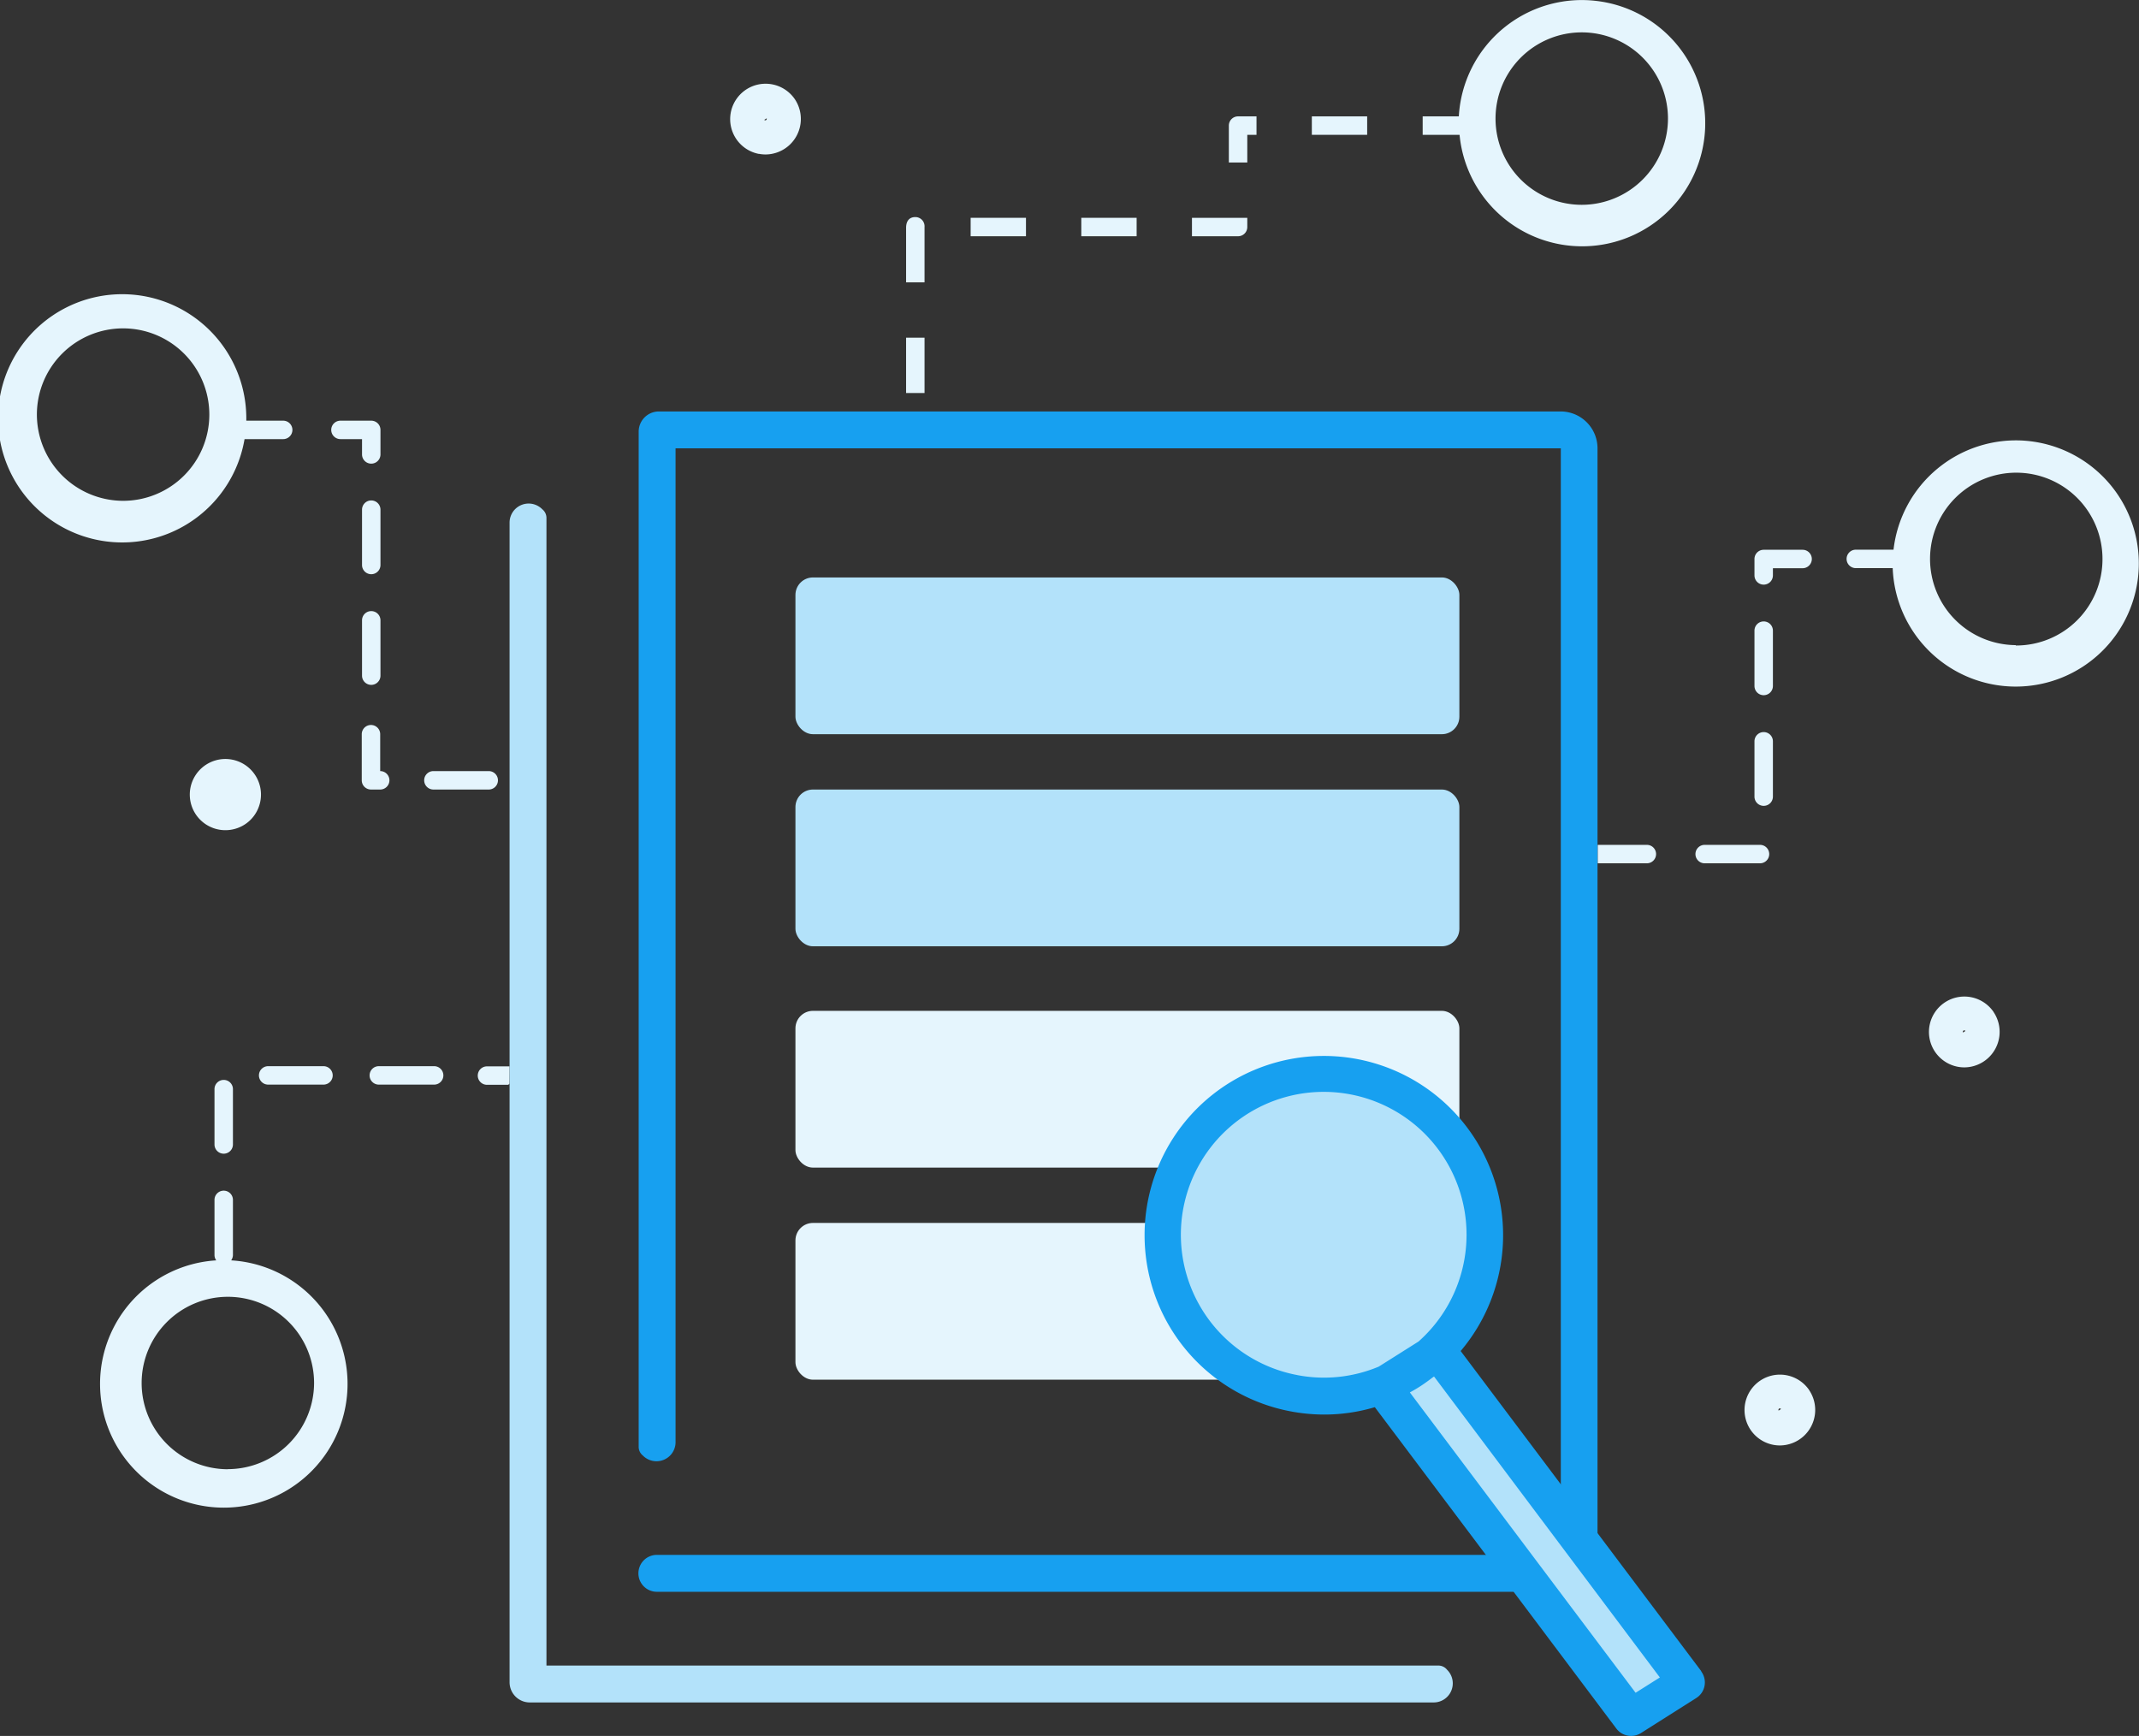 <svg xmlns="http://www.w3.org/2000/svg" viewBox="0 0 231.96 188.25"><rect x="0" y="0" width="231.96" height="188.25" fill="#333333" stroke="none"/><defs><style>.cls-1{fill:#b3e2fa;}.cls-2{fill:#e5f5fd;}.cls-3{fill:none;}.cls-4{fill:#17a0f0;}</style></defs><title>CDLJN-illustration_home-search-1</title><g id="Layer_2" data-name="Layer 2"><g id="lines"><rect class="cls-1" x="86.26" y="62.62" width="72" height="17" rx="1.9" ry="1.9"/><rect class="cls-1" x="86.26" y="85.62" width="72" height="17" rx="1.9" ry="1.9"/><rect class="cls-2" x="86.26" y="109.62" width="72" height="17" rx="1.9" ry="1.9"/><rect class="cls-2" x="86.26" y="132.62" width="72" height="17" rx="1.9" ry="1.9"/><path class="cls-3" d="M22.71,44.95a9.35,9.35,0,1,0-9.35,9.36A9.37,9.37,0,0,0,22.71,44.95Z"/><path class="cls-3" d="M24.71,140.61A9.35,9.35,0,1,0,34.06,150,9.37,9.37,0,0,0,24.71,140.61Z"/><path class="cls-3" d="M171.53,3.5a9.35,9.35,0,1,0,9.35,9.35A9.36,9.36,0,0,0,171.53,3.5Z"/><path class="cls-3" d="M193.14,152.81a.17.17,0,0,0-.14-.06l-.08,0a.16.16,0,0,0,0,.21Z"/><path class="cls-3" d="M24.32,86.2a.16.16,0,0,0,.2.09.18.18,0,0,0,.1-.2.18.18,0,0,0-.2-.09A.18.18,0,0,0,24.32,86.2Z"/><path class="cls-3" d="M83.1,13a.17.17,0,0,0,0-.22l-.26.17A.15.15,0,0,0,83.1,13Z"/><path class="cls-3" d="M83.14,12.81a.17.17,0,0,0-.14-.06l-.08,0a.16.16,0,0,0,0,.21Z"/><path class="cls-3" d="M218.61,51.26A9.35,9.35,0,1,0,228,60.61,9.36,9.36,0,0,0,218.61,51.26Z"/><path class="cls-3" d="M212.88,112a.15.15,0,0,0,.22,0,.17.17,0,0,0,0-.22Z"/><path class="cls-3" d="M213.14,111.81a.17.17,0,0,0-.14-.06l-.08,0a.16.16,0,0,0,0,.21Z"/><path class="cls-3" d="M192.88,153a.15.15,0,0,0,.22,0,.17.17,0,0,0,0-.22Z"/><path class="cls-2" d="M191.26,75.39a1,1,0,0,0,1-1v-6a1,1,0,0,0-2,0v6A1,1,0,0,0,191.26,75.39Z"/><path class="cls-2" d="M191.26,87.39a1,1,0,0,0,1-1v-6a1,1,0,0,0-2,0v6A1,1,0,0,0,191.26,87.39Z"/><path class="cls-2" d="M191.26,63.4a1,1,0,0,0,1-1v-.78h3.22a1,1,0,0,0,0-2h-4.22a1,1,0,0,0-1,1V62.4A1,1,0,0,0,191.26,63.4Z"/><path class="cls-2" d="M178.59,91.62h-5.33v2h5.33a1,1,0,0,0,0-2Z"/><path class="cls-4" d="M169.26,44.62H71.45a2.19,2.19,0,0,0-2.19,2.19V156.92a1.2,1.2,0,0,0,.45.92,2.07,2.07,0,0,0,3.55-1.39V48.62h96v120H71.34a2,2,0,0,0-2,1.35,2,2,0,0,0,1.9,2.65h98a4,4,0,0,0,4-4v-120A4,4,0,0,0,169.26,44.62Z"/><path class="cls-2" d="M191.86,92.62a1,1,0,0,0-1-1h-6a1,1,0,0,0,0,2h6A1,1,0,0,0,191.86,92.62Z"/><path class="cls-2" d="M25.09,136.64a1,1,0,0,0,.17-.52v-6a1,1,0,0,0-2,0v6a1,1,0,0,0,.19.56,13.42,13.42,0,1,0,1.64,0Zm-.38,22.69A9.35,9.35,0,1,1,34.06,150,9.37,9.37,0,0,1,24.71,159.32Z"/><path class="cls-2" d="M26.52,47.62h4.19a1,1,0,1,0,0-2h-4c0-.06,0-.11,0-.17a13.46,13.46,0,1,0-.19,2.17ZM4,44.95a9.35,9.35,0,1,1,9.35,9.36A9.37,9.37,0,0,1,4,44.95Z"/><path class="cls-2" d="M173.2.11a13.36,13.36,0,0,0-15,12.51h-3.92v2h4A13.35,13.35,0,1,0,173.2.11Zm-1.67,22.1a9.35,9.35,0,1,1,9.35-9.35A9.36,9.36,0,0,1,171.53,22.21Z"/><path class="cls-2" d="M219.58,47.79a13.37,13.37,0,0,0-14.24,11.82h-4.09a1,1,0,0,0,0,2h4a13.35,13.35,0,1,0,14.3-13.82Zm-1,22.17A9.35,9.35,0,1,1,228,60.61,9.36,9.36,0,0,1,218.61,70Z"/><rect class="cls-2" x="98.26" y="36.62" width="2" height="6"/><path class="cls-2" d="M98.26,30.62h2v-6a1,1,0,0,0-1-1.08c-.62,0-1,.39-1,1.17Z"/><path class="cls-2" d="M135.26,24.62v-1h-6v2h5A1,1,0,0,0,135.26,24.62Z"/><path class="cls-2" d="M135.26,14.62h1v-2h-2a1,1,0,0,0-1,1v4h2Z"/><rect class="cls-2" x="105.26" y="23.62" width="6" height="2"/><rect class="cls-2" x="117.26" y="23.62" width="6" height="2"/><rect class="cls-2" x="142.26" y="12.62" width="6" height="2"/><path class="cls-2" d="M28.08,116.62a1,1,0,0,0,1,1h6a1,1,0,0,0,0-2h-6A1,1,0,0,0,28.08,116.62Z"/><path class="cls-2" d="M23.26,118.11v6a1,1,0,0,0,2,0v-6a1,1,0,0,0-2,0Z"/><path class="cls-2" d="M47.08,115.62h-6a1,1,0,1,0,0,2h6a1,1,0,0,0,0-2Z"/><path class="cls-2" d="M55.26,115.64l0,0H52.81a1,1,0,0,0,0,2h2.31l.13-.13Z"/><path class="cls-1" d="M156,180.62H59.26V56.15a1.2,1.2,0,0,0-.45-.92,2.07,2.07,0,0,0-3.55,1.4V182.43a2.19,2.19,0,0,0,2.19,2.19h98.07a2.07,2.07,0,0,0,1.4-3.55A1.2,1.2,0,0,0,156,180.62Z"/><path class="cls-2" d="M36.92,47.62h2.34v1.66a1,1,0,1,0,2,0V46.62a1,1,0,0,0-1-1H36.92a1,1,0,0,0,0,2Z"/><path class="cls-2" d="M41.23,85.62a1,1,0,0,0,0-2v-4a1,1,0,0,0-2,0v5a1,1,0,0,0,1,1Z"/><path class="cls-2" d="M47,85.62h6a1,1,0,0,0,0-2H47a1,1,0,1,0,0,2Z"/><path class="cls-2" d="M41.26,55.27a1,1,0,0,0-2,0v6a1,1,0,1,0,2,0Z"/><path class="cls-2" d="M40.26,66.27a1,1,0,0,0-1,1v6a1,1,0,0,0,2,0v-6A1,1,0,0,0,40.26,66.27Z"/><path class="cls-2" d="M27.94,87.8a3.86,3.86,0,1,0-2.19,2A3.82,3.82,0,0,0,27.94,87.8Z"/><path class="cls-2" d="M216.19,109.74a3.84,3.84,0,1,0-3.9,5.94,3.9,3.9,0,0,0,.73.07,3.85,3.85,0,0,0,3.17-6Zm-3.27,2,.08,0a.17.17,0,0,1,.14.06l-.26.17A.16.16,0,0,1,212.92,111.77Z"/><path class="cls-2" d="M82.29,16.68a3.9,3.9,0,0,0,.73.07,3.85,3.85,0,0,0,3.17-6h0a3.84,3.84,0,1,0-3.9,5.94ZM83.1,13a.15.15,0,0,1-.22,0l.26-.17A.17.17,0,0,1,83.1,13Z"/><path class="cls-2" d="M196.19,150.74a3.84,3.84,0,1,0-3.9,5.94,3.9,3.9,0,0,0,.73.07,3.85,3.85,0,0,0,3.17-6Zm-3.27,2,.08,0a.17.17,0,0,1,.14.06l-.26.17A.16.16,0,0,1,192.92,152.77Z"/><path class="cls-1" d="M156,146.2a17.46,17.46,0,1,0-5.93,3.94L164,168.8l13,17.41,6-3.78Z"/><path class="cls-4" d="M184.5,181.24l-26.1-34.73a19.44,19.44,0,1,0-18.46,6.54,19.67,19.67,0,0,0,3.67.35,19.23,19.23,0,0,0,5.48-.8l14.72,19.58,11.47,15.27a2,2,0,0,0,2.67.49l6-3.8a2,2,0,0,0,.53-2.89Zm-43.81-32.12a15.49,15.49,0,1,1,13.14-3.64l-4.31,2.72A15.34,15.34,0,0,1,140.68,149.12Zm36.68,34.45L167,169.78,152.89,151c.55-.3,1.09-.62,1.62-1,.34-.23.65-.48,1-.73L180,181.91Z"/></g></g></svg>
